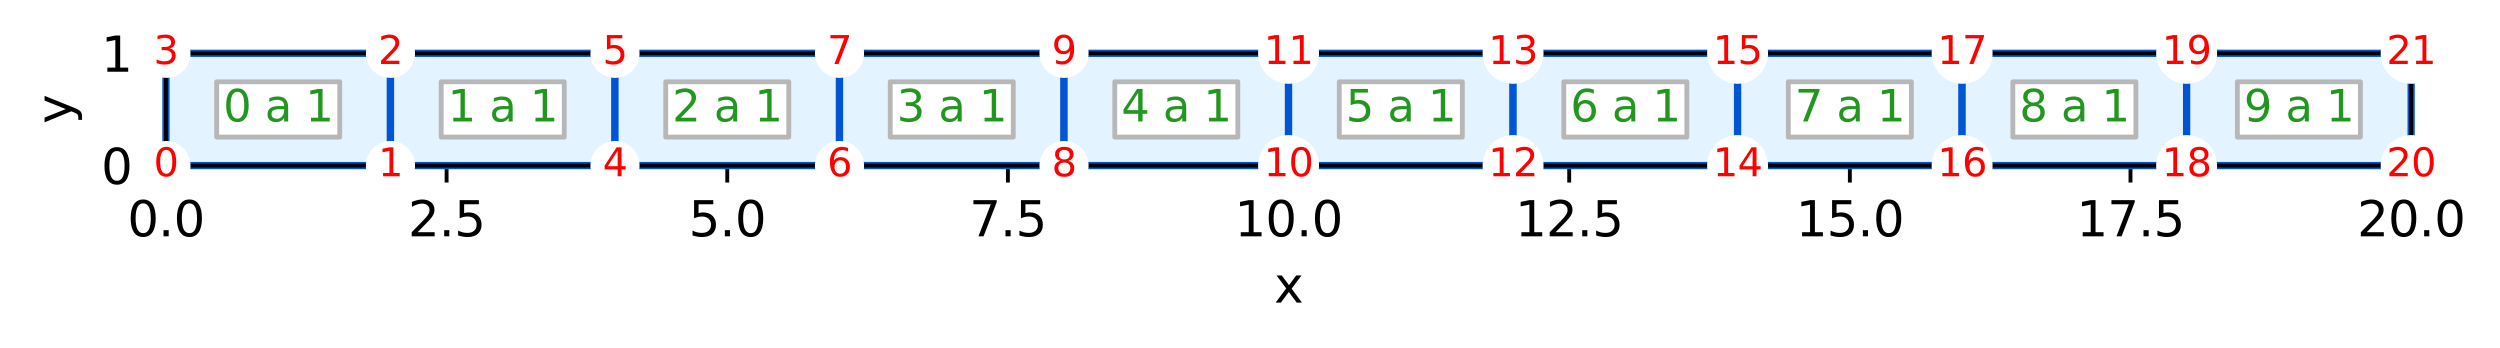 <?xml version="1.0" encoding="utf-8" standalone="no"?>
<!DOCTYPE svg PUBLIC "-//W3C//DTD SVG 1.1//EN"
  "http://www.w3.org/Graphics/SVG/1.1/DTD/svg11.dtd">
<svg xmlns:xlink="http://www.w3.org/1999/xlink" width="515.836pt" height="71.719pt" viewBox="0 0 515.836 71.719" xmlns="http://www.w3.org/2000/svg" version="1.1">
 <defs>
  <style type="text/css">*{stroke-linejoin: round; stroke-linecap: butt}</style>
 </defs>
 <g id="figure_1">
  <g id="patch_1">
   <path d="M 0 71.719 
L 515.836 71.719 
L 515.836 -0 
L 0 -0 
z
" style="fill: #ffffff"/>
  </g>
  <g id="axes_1">
   <g id="patch_2">
    <path d="M 34.241 34.162 
L 497.503 34.162 
L 497.503 10.999 
L 34.241 10.999 
z
" style="fill: #ffffff"/>
   </g>
   <g id="matplotlib.axis_1">
    <g id="xtick_1">
     <g id="line2d_1">
      <path d="M 34.241 34.162 
L 34.241 10.999 
" clip-path="url(#p522d904fb3)" style="fill: none; stroke-dasharray: 2.96,1.28; stroke-dashoffset: 0; stroke: #808080; stroke-width: 0.8"/>
     </g>
     <g id="line2d_2">
      <defs>
       <path id="m1d0356111a" d="M 0 0 
L 0 3.5 
" style="stroke: #000000; stroke-width: 0.8"/>
      </defs>
      <g>
       <use xlink:href="#m1d0356111a" x="34.241" y="34.162" style="stroke: #000000; stroke-width: 0.8"/>
      </g>
     </g>
     <g id="text_1">
      <!-- 0.0 -->
      <g transform="translate(26.289 48.761)scale(0.1 -0.1)">
       <defs>
        <path id="DejaVuSans-30" d="M 2034 4250 
Q 1547 4250 1301 3770 
Q 1056 3291 1056 2328 
Q 1056 1369 1301 889 
Q 1547 409 2034 409 
Q 2525 409 2770 889 
Q 3016 1369 3016 2328 
Q 3016 3291 2770 3770 
Q 2525 4250 2034 4250 
z
M 2034 4750 
Q 2819 4750 3233 4129 
Q 3647 3509 3647 2328 
Q 3647 1150 3233 529 
Q 2819 -91 2034 -91 
Q 1250 -91 836 529 
Q 422 1150 422 2328 
Q 422 3509 836 4129 
Q 1250 4750 2034 4750 
z
" transform="scale(0.016)"/>
        <path id="DejaVuSans-2e" d="M 684 794 
L 1344 794 
L 1344 0 
L 684 0 
L 684 794 
z
" transform="scale(0.016)"/>
       </defs>
       <use xlink:href="#DejaVuSans-30"/>
       <use xlink:href="#DejaVuSans-2e" x="63.623"/>
       <use xlink:href="#DejaVuSans-30" x="95.41"/>
      </g>
     </g>
    </g>
    <g id="xtick_2">
     <g id="line2d_3">
      <path d="M 92.148 34.162 
L 92.148 10.999 
" clip-path="url(#p522d904fb3)" style="fill: none; stroke-dasharray: 2.96,1.28; stroke-dashoffset: 0; stroke: #808080; stroke-width: 0.8"/>
     </g>
     <g id="line2d_4">
      <g>
       <use xlink:href="#m1d0356111a" x="92.148" y="34.162" style="stroke: #000000; stroke-width: 0.8"/>
      </g>
     </g>
     <g id="text_2">
      <!-- 2.5 -->
      <g transform="translate(84.197 48.761)scale(0.1 -0.1)">
       <defs>
        <path id="DejaVuSans-32" d="M 1228 531 
L 3431 531 
L 3431 0 
L 469 0 
L 469 531 
Q 828 903 1448 1529 
Q 2069 2156 2228 2338 
Q 2531 2678 2651 2914 
Q 2772 3150 2772 3378 
Q 2772 3750 2511 3984 
Q 2250 4219 1831 4219 
Q 1534 4219 1204 4116 
Q 875 4013 500 3803 
L 500 4441 
Q 881 4594 1212 4672 
Q 1544 4750 1819 4750 
Q 2544 4750 2975 4387 
Q 3406 4025 3406 3419 
Q 3406 3131 3298 2873 
Q 3191 2616 2906 2266 
Q 2828 2175 2409 1742 
Q 1991 1309 1228 531 
z
" transform="scale(0.016)"/>
        <path id="DejaVuSans-35" d="M 691 4666 
L 3169 4666 
L 3169 4134 
L 1269 4134 
L 1269 2991 
Q 1406 3038 1543 3061 
Q 1681 3084 1819 3084 
Q 2600 3084 3056 2656 
Q 3513 2228 3513 1497 
Q 3513 744 3044 326 
Q 2575 -91 1722 -91 
Q 1428 -91 1123 -41 
Q 819 9 494 109 
L 494 744 
Q 775 591 1075 516 
Q 1375 441 1709 441 
Q 2250 441 2565 725 
Q 2881 1009 2881 1497 
Q 2881 1984 2565 2268 
Q 2250 2553 1709 2553 
Q 1456 2553 1204 2497 
Q 953 2441 691 2322 
L 691 4666 
z
" transform="scale(0.016)"/>
       </defs>
       <use xlink:href="#DejaVuSans-32"/>
       <use xlink:href="#DejaVuSans-2e" x="63.623"/>
       <use xlink:href="#DejaVuSans-35" x="95.41"/>
      </g>
     </g>
    </g>
    <g id="xtick_3">
     <g id="line2d_5">
      <path d="M 150.056 34.162 
L 150.056 10.999 
" clip-path="url(#p522d904fb3)" style="fill: none; stroke-dasharray: 2.96,1.28; stroke-dashoffset: 0; stroke: #808080; stroke-width: 0.8"/>
     </g>
     <g id="line2d_6">
      <g>
       <use xlink:href="#m1d0356111a" x="150.056" y="34.162" style="stroke: #000000; stroke-width: 0.8"/>
      </g>
     </g>
     <g id="text_3">
      <!-- 5.0 -->
      <g transform="translate(142.105 48.761)scale(0.1 -0.1)">
       <use xlink:href="#DejaVuSans-35"/>
       <use xlink:href="#DejaVuSans-2e" x="63.623"/>
       <use xlink:href="#DejaVuSans-30" x="95.41"/>
      </g>
     </g>
    </g>
    <g id="xtick_4">
     <g id="line2d_7">
      <path d="M 207.964 34.162 
L 207.964 10.999 
" clip-path="url(#p522d904fb3)" style="fill: none; stroke-dasharray: 2.96,1.28; stroke-dashoffset: 0; stroke: #808080; stroke-width: 0.8"/>
     </g>
     <g id="line2d_8">
      <g>
       <use xlink:href="#m1d0356111a" x="207.964" y="34.162" style="stroke: #000000; stroke-width: 0.8"/>
      </g>
     </g>
     <g id="text_4">
      <!-- 7.5 -->
      <g transform="translate(200.013 48.761)scale(0.1 -0.1)">
       <defs>
        <path id="DejaVuSans-37" d="M 525 4666 
L 3525 4666 
L 3525 4397 
L 1831 0 
L 1172 0 
L 2766 4134 
L 525 4134 
L 525 4666 
z
" transform="scale(0.016)"/>
       </defs>
       <use xlink:href="#DejaVuSans-37"/>
       <use xlink:href="#DejaVuSans-2e" x="63.623"/>
       <use xlink:href="#DejaVuSans-35" x="95.41"/>
      </g>
     </g>
    </g>
    <g id="xtick_5">
     <g id="line2d_9">
      <path d="M 265.872 34.162 
L 265.872 10.999 
" clip-path="url(#p522d904fb3)" style="fill: none; stroke-dasharray: 2.96,1.28; stroke-dashoffset: 0; stroke: #808080; stroke-width: 0.8"/>
     </g>
     <g id="line2d_10">
      <g>
       <use xlink:href="#m1d0356111a" x="265.872" y="34.162" style="stroke: #000000; stroke-width: 0.8"/>
      </g>
     </g>
     <g id="text_5">
      <!-- 10.0 -->
      <g transform="translate(254.739 48.761)scale(0.1 -0.1)">
       <defs>
        <path id="DejaVuSans-31" d="M 794 531 
L 1825 531 
L 1825 4091 
L 703 3866 
L 703 4441 
L 1819 4666 
L 2450 4666 
L 2450 531 
L 3481 531 
L 3481 0 
L 794 0 
L 794 531 
z
" transform="scale(0.016)"/>
       </defs>
       <use xlink:href="#DejaVuSans-31"/>
       <use xlink:href="#DejaVuSans-30" x="63.623"/>
       <use xlink:href="#DejaVuSans-2e" x="127.246"/>
       <use xlink:href="#DejaVuSans-30" x="159.033"/>
      </g>
     </g>
    </g>
    <g id="xtick_6">
     <g id="line2d_11">
      <path d="M 323.78 34.162 
L 323.78 10.999 
" clip-path="url(#p522d904fb3)" style="fill: none; stroke-dasharray: 2.96,1.28; stroke-dashoffset: 0; stroke: #808080; stroke-width: 0.8"/>
     </g>
     <g id="line2d_12">
      <g>
       <use xlink:href="#m1d0356111a" x="323.78" y="34.162" style="stroke: #000000; stroke-width: 0.8"/>
      </g>
     </g>
     <g id="text_6">
      <!-- 12.5 -->
      <g transform="translate(312.647 48.761)scale(0.1 -0.1)">
       <use xlink:href="#DejaVuSans-31"/>
       <use xlink:href="#DejaVuSans-32" x="63.623"/>
       <use xlink:href="#DejaVuSans-2e" x="127.246"/>
       <use xlink:href="#DejaVuSans-35" x="159.033"/>
      </g>
     </g>
    </g>
    <g id="xtick_7">
     <g id="line2d_13">
      <path d="M 381.688 34.162 
L 381.688 10.999 
" clip-path="url(#p522d904fb3)" style="fill: none; stroke-dasharray: 2.96,1.28; stroke-dashoffset: 0; stroke: #808080; stroke-width: 0.8"/>
     </g>
     <g id="line2d_14">
      <g>
       <use xlink:href="#m1d0356111a" x="381.688" y="34.162" style="stroke: #000000; stroke-width: 0.8"/>
      </g>
     </g>
     <g id="text_7">
      <!-- 15.0 -->
      <g transform="translate(370.555 48.761)scale(0.1 -0.1)">
       <use xlink:href="#DejaVuSans-31"/>
       <use xlink:href="#DejaVuSans-35" x="63.623"/>
       <use xlink:href="#DejaVuSans-2e" x="127.246"/>
       <use xlink:href="#DejaVuSans-30" x="159.033"/>
      </g>
     </g>
    </g>
    <g id="xtick_8">
     <g id="line2d_15">
      <path d="M 439.596 34.162 
L 439.596 10.999 
" clip-path="url(#p522d904fb3)" style="fill: none; stroke-dasharray: 2.96,1.28; stroke-dashoffset: 0; stroke: #808080; stroke-width: 0.8"/>
     </g>
     <g id="line2d_16">
      <g>
       <use xlink:href="#m1d0356111a" x="439.596" y="34.162" style="stroke: #000000; stroke-width: 0.8"/>
      </g>
     </g>
     <g id="text_8">
      <!-- 17.5 -->
      <g transform="translate(428.463 48.761)scale(0.1 -0.1)">
       <use xlink:href="#DejaVuSans-31"/>
       <use xlink:href="#DejaVuSans-37" x="63.623"/>
       <use xlink:href="#DejaVuSans-2e" x="127.246"/>
       <use xlink:href="#DejaVuSans-35" x="159.033"/>
      </g>
     </g>
    </g>
    <g id="xtick_9">
     <g id="line2d_17">
      <path d="M 497.503 34.162 
L 497.503 10.999 
" clip-path="url(#p522d904fb3)" style="fill: none; stroke-dasharray: 2.96,1.28; stroke-dashoffset: 0; stroke: #808080; stroke-width: 0.8"/>
     </g>
     <g id="line2d_18">
      <g>
       <use xlink:href="#m1d0356111a" x="497.503" y="34.162" style="stroke: #000000; stroke-width: 0.8"/>
      </g>
     </g>
     <g id="text_9">
      <!-- 20.0 -->
      <g transform="translate(486.371 48.761)scale(0.1 -0.1)">
       <use xlink:href="#DejaVuSans-32"/>
       <use xlink:href="#DejaVuSans-30" x="63.623"/>
       <use xlink:href="#DejaVuSans-2e" x="127.246"/>
       <use xlink:href="#DejaVuSans-30" x="159.033"/>
      </g>
     </g>
    </g>
    <g id="text_10">
     <!-- x -->
     <g transform="translate(262.913 62.439)scale(0.1 -0.1)">
      <defs>
       <path id="DejaVuSans-78" d="M 3513 3500 
L 2247 1797 
L 3578 0 
L 2900 0 
L 1881 1375 
L 863 0 
L 184 0 
L 1544 1831 
L 300 3500 
L 978 3500 
L 1906 2253 
L 2834 3500 
L 3513 3500 
z
" transform="scale(0.016)"/>
      </defs>
      <use xlink:href="#DejaVuSans-78"/>
     </g>
    </g>
   </g>
   <g id="matplotlib.axis_2">
    <g id="ytick_1">
     <g id="line2d_19">
      <path d="M 34.241 34.162 
L 497.503 34.162 
" clip-path="url(#p522d904fb3)" style="fill: none; stroke-dasharray: 2.96,1.28; stroke-dashoffset: 0; stroke: #808080; stroke-width: 0.8"/>
     </g>
     <g id="line2d_20">
      <defs>
       <path id="m67ee2656ba" d="M 0 0 
L -3.5 0 
" style="stroke: #000000; stroke-width: 0.8"/>
      </defs>
      <g>
       <use xlink:href="#m67ee2656ba" x="34.241" y="34.162" style="stroke: #000000; stroke-width: 0.8"/>
      </g>
     </g>
     <g id="text_11">
      <!-- 0 -->
      <g transform="translate(20.878 37.962)scale(0.1 -0.1)">
       <use xlink:href="#DejaVuSans-30"/>
      </g>
     </g>
    </g>
    <g id="ytick_2">
     <g id="line2d_21">
      <path d="M 34.241 10.999 
L 497.503 10.999 
" clip-path="url(#p522d904fb3)" style="fill: none; stroke-dasharray: 2.96,1.28; stroke-dashoffset: 0; stroke: #808080; stroke-width: 0.8"/>
     </g>
     <g id="line2d_22">
      <g>
       <use xlink:href="#m67ee2656ba" x="34.241" y="10.999" style="stroke: #000000; stroke-width: 0.8"/>
      </g>
     </g>
     <g id="text_12">
      <!-- 1 -->
      <g transform="translate(20.878 14.798)scale(0.1 -0.1)">
       <use xlink:href="#DejaVuSans-31"/>
      </g>
     </g>
    </g>
    <g id="text_13">
     <!-- y -->
     <g transform="translate(14.798 25.54)rotate(-90)scale(0.1 -0.1)">
      <defs>
       <path id="DejaVuSans-79" d="M 2059 -325 
Q 1816 -950 1584 -1140 
Q 1353 -1331 966 -1331 
L 506 -1331 
L 506 -850 
L 844 -850 
Q 1081 -850 1212 -737 
Q 1344 -625 1503 -206 
L 1606 56 
L 191 3500 
L 800 3500 
L 1894 763 
L 2988 3500 
L 3597 3500 
L 2059 -325 
z
" transform="scale(0.016)"/>
      </defs>
      <use xlink:href="#DejaVuSans-79"/>
     </g>
    </g>
   </g>
   <g id="patch_3">
    <path d="M 34.241 34.162 
L 80.567 34.162 
L 80.567 10.999 
L 34.241 10.999 
L 34.241 34.162 
" style="fill: #e3f3ff; stroke: #0055d4; stroke-width: 1.5; stroke-linejoin: miter"/>
   </g>
   <g id="patch_4">
    <path d="M 80.567 34.162 
L 126.893 34.162 
L 126.893 10.999 
L 80.567 10.999 
L 80.567 34.162 
" style="fill: #e3f3ff; stroke: #0055d4; stroke-width: 1.5; stroke-linejoin: miter"/>
   </g>
   <g id="patch_5">
    <path d="M 126.893 34.162 
L 173.219 34.162 
L 173.219 10.999 
L 126.893 10.999 
L 126.893 34.162 
" style="fill: #e3f3ff; stroke: #0055d4; stroke-width: 1.5; stroke-linejoin: miter"/>
   </g>
   <g id="patch_6">
    <path d="M 173.219 34.162 
L 219.546 34.162 
L 219.546 10.999 
L 173.219 10.999 
L 173.219 34.162 
" style="fill: #e3f3ff; stroke: #0055d4; stroke-width: 1.5; stroke-linejoin: miter"/>
   </g>
   <g id="patch_7">
    <path d="M 219.546 34.162 
L 265.872 34.162 
L 265.872 10.999 
L 219.546 10.999 
L 219.546 34.162 
" style="fill: #e3f3ff; stroke: #0055d4; stroke-width: 1.5; stroke-linejoin: miter"/>
   </g>
   <g id="patch_8">
    <path d="M 265.872 34.162 
L 312.198 34.162 
L 312.198 10.999 
L 265.872 10.999 
L 265.872 34.162 
" style="fill: #e3f3ff; stroke: #0055d4; stroke-width: 1.5; stroke-linejoin: miter"/>
   </g>
   <g id="patch_9">
    <path d="M 312.198 34.162 
L 358.525 34.162 
L 358.525 10.999 
L 312.198 10.999 
L 312.198 34.162 
" style="fill: #e3f3ff; stroke: #0055d4; stroke-width: 1.5; stroke-linejoin: miter"/>
   </g>
   <g id="patch_10">
    <path d="M 358.525 34.162 
L 404.851 34.162 
L 404.851 10.999 
L 358.525 10.999 
L 358.525 34.162 
" style="fill: #e3f3ff; stroke: #0055d4; stroke-width: 1.5; stroke-linejoin: miter"/>
   </g>
   <g id="patch_11">
    <path d="M 404.851 34.162 
L 451.177 34.162 
L 451.177 10.999 
L 404.851 10.999 
L 404.851 34.162 
" style="fill: #e3f3ff; stroke: #0055d4; stroke-width: 1.5; stroke-linejoin: miter"/>
   </g>
   <g id="patch_12">
    <path d="M 451.177 34.162 
L 497.503 34.162 
L 497.503 10.999 
L 451.177 10.999 
L 451.177 34.162 
" style="fill: #e3f3ff; stroke: #0055d4; stroke-width: 1.5; stroke-linejoin: miter"/>
   </g>
   <g id="patch_13">
    <path d="M 34.241 34.162 
L 34.241 10.999 
" style="fill: none; stroke: #000000; stroke-width: 0.8; stroke-linejoin: miter; stroke-linecap: square"/>
   </g>
   <g id="patch_14">
    <path d="M 497.503 34.162 
L 497.503 10.999 
" style="fill: none; stroke: #000000; stroke-width: 0.8; stroke-linejoin: miter; stroke-linecap: square"/>
   </g>
   <g id="patch_15">
    <path d="M 34.241 34.162 
L 497.503 34.162 
" style="fill: none; stroke: #000000; stroke-width: 0.8; stroke-linejoin: miter; stroke-linecap: square"/>
   </g>
   <g id="patch_16">
    <path d="M 34.241 10.999 
L 497.503 10.999 
" style="fill: none; stroke: #000000; stroke-width: 0.8; stroke-linejoin: miter; stroke-linecap: square"/>
   </g>
   <g id="text_14">
    <g id="patch_17">
     <path d="M 44.71 28.286 
L 70.098 28.286 
L 70.098 16.876 
L 44.71 16.876 
z
" style="fill: #ffffff; stroke: #b7b7b7; stroke-linejoin: miter"/>
    </g>
    <!-- 0 a 1 -->
    <g style="fill: #22971f" transform="translate(46.06 25.064)scale(0.09 -0.09)">
     <defs>
      <path id="DejaVuSans-20" transform="scale(0.016)"/>
      <path id="DejaVuSans-61" d="M 2194 1759 
Q 1497 1759 1228 1600 
Q 959 1441 959 1056 
Q 959 750 1161 570 
Q 1363 391 1709 391 
Q 2188 391 2477 730 
Q 2766 1069 2766 1631 
L 2766 1759 
L 2194 1759 
z
M 3341 1997 
L 3341 0 
L 2766 0 
L 2766 531 
Q 2569 213 2275 61 
Q 1981 -91 1556 -91 
Q 1019 -91 701 211 
Q 384 513 384 1019 
Q 384 1609 779 1909 
Q 1175 2209 1959 2209 
L 2766 2209 
L 2766 2266 
Q 2766 2663 2505 2880 
Q 2244 3097 1772 3097 
Q 1472 3097 1187 3025 
Q 903 2953 641 2809 
L 641 3341 
Q 956 3463 1253 3523 
Q 1550 3584 1831 3584 
Q 2591 3584 2966 3190 
Q 3341 2797 3341 1997 
z
" transform="scale(0.016)"/>
     </defs>
     <use xlink:href="#DejaVuSans-30"/>
     <use xlink:href="#DejaVuSans-20" x="63.623"/>
     <use xlink:href="#DejaVuSans-61" x="95.41"/>
     <use xlink:href="#DejaVuSans-20" x="156.689"/>
     <use xlink:href="#DejaVuSans-31" x="188.477"/>
    </g>
   </g>
   <g id="text_15">
    <g id="patch_18">
     <path d="M 91.036 28.286 
L 116.424 28.286 
L 116.424 16.876 
L 91.036 16.876 
z
" style="fill: #ffffff; stroke: #b7b7b7; stroke-linejoin: miter"/>
    </g>
    <!-- 1 a 1 -->
    <g style="fill: #22971f" transform="translate(92.386 25.064)scale(0.09 -0.09)">
     <use xlink:href="#DejaVuSans-31"/>
     <use xlink:href="#DejaVuSans-20" x="63.623"/>
     <use xlink:href="#DejaVuSans-61" x="95.41"/>
     <use xlink:href="#DejaVuSans-20" x="156.689"/>
     <use xlink:href="#DejaVuSans-31" x="188.477"/>
    </g>
   </g>
   <g id="text_16">
    <g id="patch_19">
     <path d="M 137.362 28.286 
L 162.751 28.286 
L 162.751 16.876 
L 137.362 16.876 
z
" style="fill: #ffffff; stroke: #b7b7b7; stroke-linejoin: miter"/>
    </g>
    <!-- 2 a 1 -->
    <g style="fill: #22971f" transform="translate(138.712 25.064)scale(0.09 -0.09)">
     <use xlink:href="#DejaVuSans-32"/>
     <use xlink:href="#DejaVuSans-20" x="63.623"/>
     <use xlink:href="#DejaVuSans-61" x="95.41"/>
     <use xlink:href="#DejaVuSans-20" x="156.689"/>
     <use xlink:href="#DejaVuSans-31" x="188.477"/>
    </g>
   </g>
   <g id="text_17">
    <g id="patch_20">
     <path d="M 183.688 28.286 
L 209.077 28.286 
L 209.077 16.876 
L 183.688 16.876 
z
" style="fill: #ffffff; stroke: #b7b7b7; stroke-linejoin: miter"/>
    </g>
    <!-- 3 a 1 -->
    <g style="fill: #22971f" transform="translate(185.038 25.064)scale(0.09 -0.09)">
     <defs>
      <path id="DejaVuSans-33" d="M 2597 2516 
Q 3050 2419 3304 2112 
Q 3559 1806 3559 1356 
Q 3559 666 3084 287 
Q 2609 -91 1734 -91 
Q 1441 -91 1130 -33 
Q 819 25 488 141 
L 488 750 
Q 750 597 1062 519 
Q 1375 441 1716 441 
Q 2309 441 2620 675 
Q 2931 909 2931 1356 
Q 2931 1769 2642 2001 
Q 2353 2234 1838 2234 
L 1294 2234 
L 1294 2753 
L 1863 2753 
Q 2328 2753 2575 2939 
Q 2822 3125 2822 3475 
Q 2822 3834 2567 4026 
Q 2313 4219 1838 4219 
Q 1578 4219 1281 4162 
Q 984 4106 628 3988 
L 628 4550 
Q 988 4650 1302 4700 
Q 1616 4750 1894 4750 
Q 2613 4750 3031 4423 
Q 3450 4097 3450 3541 
Q 3450 3153 3228 2886 
Q 3006 2619 2597 2516 
z
" transform="scale(0.016)"/>
     </defs>
     <use xlink:href="#DejaVuSans-33"/>
     <use xlink:href="#DejaVuSans-20" x="63.623"/>
     <use xlink:href="#DejaVuSans-61" x="95.41"/>
     <use xlink:href="#DejaVuSans-20" x="156.689"/>
     <use xlink:href="#DejaVuSans-31" x="188.477"/>
    </g>
   </g>
   <g id="text_18">
    <g id="patch_21">
     <path d="M 230.015 28.286 
L 255.403 28.286 
L 255.403 16.876 
L 230.015 16.876 
z
" style="fill: #ffffff; stroke: #b7b7b7; stroke-linejoin: miter"/>
    </g>
    <!-- 4 a 1 -->
    <g style="fill: #22971f" transform="translate(231.365 25.064)scale(0.09 -0.09)">
     <defs>
      <path id="DejaVuSans-34" d="M 2419 4116 
L 825 1625 
L 2419 1625 
L 2419 4116 
z
M 2253 4666 
L 3047 4666 
L 3047 1625 
L 3713 1625 
L 3713 1100 
L 3047 1100 
L 3047 0 
L 2419 0 
L 2419 1100 
L 313 1100 
L 313 1709 
L 2253 4666 
z
" transform="scale(0.016)"/>
     </defs>
     <use xlink:href="#DejaVuSans-34"/>
     <use xlink:href="#DejaVuSans-20" x="63.623"/>
     <use xlink:href="#DejaVuSans-61" x="95.41"/>
     <use xlink:href="#DejaVuSans-20" x="156.689"/>
     <use xlink:href="#DejaVuSans-31" x="188.477"/>
    </g>
   </g>
   <g id="text_19">
    <g id="patch_22">
     <path d="M 276.341 28.286 
L 301.729 28.286 
L 301.729 16.876 
L 276.341 16.876 
z
" style="fill: #ffffff; stroke: #b7b7b7; stroke-linejoin: miter"/>
    </g>
    <!-- 5 a 1 -->
    <g style="fill: #22971f" transform="translate(277.691 25.064)scale(0.09 -0.09)">
     <use xlink:href="#DejaVuSans-35"/>
     <use xlink:href="#DejaVuSans-20" x="63.623"/>
     <use xlink:href="#DejaVuSans-61" x="95.41"/>
     <use xlink:href="#DejaVuSans-20" x="156.689"/>
     <use xlink:href="#DejaVuSans-31" x="188.477"/>
    </g>
   </g>
   <g id="text_20">
    <g id="patch_23">
     <path d="M 322.667 28.286 
L 348.056 28.286 
L 348.056 16.876 
L 322.667 16.876 
z
" style="fill: #ffffff; stroke: #b7b7b7; stroke-linejoin: miter"/>
    </g>
    <!-- 6 a 1 -->
    <g style="fill: #22971f" transform="translate(324.017 25.064)scale(0.09 -0.09)">
     <defs>
      <path id="DejaVuSans-36" d="M 2113 2584 
Q 1688 2584 1439 2293 
Q 1191 2003 1191 1497 
Q 1191 994 1439 701 
Q 1688 409 2113 409 
Q 2538 409 2786 701 
Q 3034 994 3034 1497 
Q 3034 2003 2786 2293 
Q 2538 2584 2113 2584 
z
M 3366 4563 
L 3366 3988 
Q 3128 4100 2886 4159 
Q 2644 4219 2406 4219 
Q 1781 4219 1451 3797 
Q 1122 3375 1075 2522 
Q 1259 2794 1537 2939 
Q 1816 3084 2150 3084 
Q 2853 3084 3261 2657 
Q 3669 2231 3669 1497 
Q 3669 778 3244 343 
Q 2819 -91 2113 -91 
Q 1303 -91 875 529 
Q 447 1150 447 2328 
Q 447 3434 972 4092 
Q 1497 4750 2381 4750 
Q 2619 4750 2861 4703 
Q 3103 4656 3366 4563 
z
" transform="scale(0.016)"/>
     </defs>
     <use xlink:href="#DejaVuSans-36"/>
     <use xlink:href="#DejaVuSans-20" x="63.623"/>
     <use xlink:href="#DejaVuSans-61" x="95.41"/>
     <use xlink:href="#DejaVuSans-20" x="156.689"/>
     <use xlink:href="#DejaVuSans-31" x="188.477"/>
    </g>
   </g>
   <g id="text_21">
    <g id="patch_24">
     <path d="M 368.993 28.286 
L 394.382 28.286 
L 394.382 16.876 
L 368.993 16.876 
z
" style="fill: #ffffff; stroke: #b7b7b7; stroke-linejoin: miter"/>
    </g>
    <!-- 7 a 1 -->
    <g style="fill: #22971f" transform="translate(370.343 25.064)scale(0.09 -0.09)">
     <use xlink:href="#DejaVuSans-37"/>
     <use xlink:href="#DejaVuSans-20" x="63.623"/>
     <use xlink:href="#DejaVuSans-61" x="95.41"/>
     <use xlink:href="#DejaVuSans-20" x="156.689"/>
     <use xlink:href="#DejaVuSans-31" x="188.477"/>
    </g>
   </g>
   <g id="text_22">
    <g id="patch_25">
     <path d="M 415.32 28.286 
L 440.708 28.286 
L 440.708 16.876 
L 415.32 16.876 
z
" style="fill: #ffffff; stroke: #b7b7b7; stroke-linejoin: miter"/>
    </g>
    <!-- 8 a 1 -->
    <g style="fill: #22971f" transform="translate(416.67 25.064)scale(0.09 -0.09)">
     <defs>
      <path id="DejaVuSans-38" d="M 2034 2216 
Q 1584 2216 1326 1975 
Q 1069 1734 1069 1313 
Q 1069 891 1326 650 
Q 1584 409 2034 409 
Q 2484 409 2743 651 
Q 3003 894 3003 1313 
Q 3003 1734 2745 1975 
Q 2488 2216 2034 2216 
z
M 1403 2484 
Q 997 2584 770 2862 
Q 544 3141 544 3541 
Q 544 4100 942 4425 
Q 1341 4750 2034 4750 
Q 2731 4750 3128 4425 
Q 3525 4100 3525 3541 
Q 3525 3141 3298 2862 
Q 3072 2584 2669 2484 
Q 3125 2378 3379 2068 
Q 3634 1759 3634 1313 
Q 3634 634 3220 271 
Q 2806 -91 2034 -91 
Q 1263 -91 848 271 
Q 434 634 434 1313 
Q 434 1759 690 2068 
Q 947 2378 1403 2484 
z
M 1172 3481 
Q 1172 3119 1398 2916 
Q 1625 2713 2034 2713 
Q 2441 2713 2670 2916 
Q 2900 3119 2900 3481 
Q 2900 3844 2670 4047 
Q 2441 4250 2034 4250 
Q 1625 4250 1398 4047 
Q 1172 3844 1172 3481 
z
" transform="scale(0.016)"/>
     </defs>
     <use xlink:href="#DejaVuSans-38"/>
     <use xlink:href="#DejaVuSans-20" x="63.623"/>
     <use xlink:href="#DejaVuSans-61" x="95.41"/>
     <use xlink:href="#DejaVuSans-20" x="156.689"/>
     <use xlink:href="#DejaVuSans-31" x="188.477"/>
    </g>
   </g>
   <g id="text_23">
    <g id="patch_26">
     <path d="M 461.646 28.286 
L 487.034 28.286 
L 487.034 16.876 
L 461.646 16.876 
z
" style="fill: #ffffff; stroke: #b7b7b7; stroke-linejoin: miter"/>
    </g>
    <!-- 9 a 1 -->
    <g style="fill: #22971f" transform="translate(462.996 25.064)scale(0.09 -0.09)">
     <defs>
      <path id="DejaVuSans-39" d="M 703 97 
L 703 672 
Q 941 559 1184 500 
Q 1428 441 1663 441 
Q 2288 441 2617 861 
Q 2947 1281 2994 2138 
Q 2813 1869 2534 1725 
Q 2256 1581 1919 1581 
Q 1219 1581 811 2004 
Q 403 2428 403 3163 
Q 403 3881 828 4315 
Q 1253 4750 1959 4750 
Q 2769 4750 3195 4129 
Q 3622 3509 3622 2328 
Q 3622 1225 3098 567 
Q 2575 -91 1691 -91 
Q 1453 -91 1209 -44 
Q 966 3 703 97 
z
M 1959 2075 
Q 2384 2075 2632 2365 
Q 2881 2656 2881 3163 
Q 2881 3666 2632 3958 
Q 2384 4250 1959 4250 
Q 1534 4250 1286 3958 
Q 1038 3666 1038 3163 
Q 1038 2656 1286 2365 
Q 1534 2075 1959 2075 
z
" transform="scale(0.016)"/>
     </defs>
     <use xlink:href="#DejaVuSans-39"/>
     <use xlink:href="#DejaVuSans-20" x="63.623"/>
     <use xlink:href="#DejaVuSans-61" x="95.41"/>
     <use xlink:href="#DejaVuSans-20" x="156.689"/>
     <use xlink:href="#DejaVuSans-31" x="188.477"/>
    </g>
   </g>
   <g id="text_24">
    <g id="patch_27">
     <path d="M 34.241 39.234 
C 35.586 39.234 36.876 38.699 37.827 37.748 
C 38.778 36.797 39.312 35.507 39.312 34.162 
C 39.312 32.817 38.778 31.527 37.827 30.576 
C 36.876 29.625 35.586 29.091 34.241 29.091 
C 32.896 29.091 31.606 29.625 30.655 30.576 
C 29.704 31.527 29.169 32.817 29.169 34.162 
C 29.169 35.507 29.704 36.797 30.655 37.748 
C 31.606 38.699 32.896 39.234 34.241 39.234 
z
" style="fill: #ffffff"/>
    </g>
    <!-- 0 -->
    <g style="fill: #ff0000" transform="translate(31.696 36.37)scale(0.08 -0.08)">
     <use xlink:href="#DejaVuSans-30"/>
    </g>
   </g>
   <g id="text_25">
    <g id="patch_28">
     <path d="M 80.567 39.234 
C 81.912 39.234 83.202 38.699 84.153 37.748 
C 85.104 36.797 85.638 35.507 85.638 34.162 
C 85.638 32.817 85.104 31.527 84.153 30.576 
C 83.202 29.625 81.912 29.091 80.567 29.091 
C 79.222 29.091 77.932 29.625 76.981 30.576 
C 76.03 31.527 75.496 32.817 75.496 34.162 
C 75.496 35.507 76.03 36.797 76.981 37.748 
C 77.932 38.699 79.222 39.234 80.567 39.234 
z
" style="fill: #ffffff"/>
    </g>
    <!-- 1 -->
    <g style="fill: #ff0000" transform="translate(78.022 36.37)scale(0.08 -0.08)">
     <use xlink:href="#DejaVuSans-31"/>
    </g>
   </g>
   <g id="text_26">
    <g id="patch_29">
     <path d="M 80.567 16.07 
C 81.912 16.07 83.202 15.536 84.153 14.585 
C 85.104 13.634 85.638 12.344 85.638 10.999 
C 85.638 9.654 85.104 8.364 84.153 7.413 
C 83.202 6.462 81.912 5.928 80.567 5.928 
C 79.222 5.928 77.932 6.462 76.981 7.413 
C 76.03 8.364 75.496 9.654 75.496 10.999 
C 75.496 12.344 76.03 13.634 76.981 14.585 
C 77.932 15.536 79.222 16.07 80.567 16.07 
z
" style="fill: #ffffff"/>
    </g>
    <!-- 2 -->
    <g style="fill: #ff0000" transform="translate(78.022 13.207)scale(0.08 -0.08)">
     <use xlink:href="#DejaVuSans-32"/>
    </g>
   </g>
   <g id="text_27">
    <g id="patch_30">
     <path d="M 34.241 16.07 
C 35.586 16.07 36.876 15.536 37.827 14.585 
C 38.778 13.634 39.312 12.344 39.312 10.999 
C 39.312 9.654 38.778 8.364 37.827 7.413 
C 36.876 6.462 35.586 5.928 34.241 5.928 
C 32.896 5.928 31.606 6.462 30.655 7.413 
C 29.704 8.364 29.169 9.654 29.169 10.999 
C 29.169 12.344 29.704 13.634 30.655 14.585 
C 31.606 15.536 32.896 16.07 34.241 16.07 
z
" style="fill: #ffffff"/>
    </g>
    <!-- 3 -->
    <g style="fill: #ff0000" transform="translate(31.696 13.207)scale(0.08 -0.08)">
     <use xlink:href="#DejaVuSans-33"/>
    </g>
   </g>
   <g id="text_28">
    <g id="patch_31">
     <path d="M 126.893 39.234 
C 128.238 39.234 129.528 38.699 130.479 37.748 
C 131.43 36.797 131.964 35.507 131.964 34.162 
C 131.964 32.817 131.43 31.527 130.479 30.576 
C 129.528 29.625 128.238 29.091 126.893 29.091 
C 125.548 29.091 124.258 29.625 123.307 30.576 
C 122.356 31.527 121.822 32.817 121.822 34.162 
C 121.822 35.507 122.356 36.797 123.307 37.748 
C 124.258 38.699 125.548 39.234 126.893 39.234 
z
" style="fill: #ffffff"/>
    </g>
    <!-- 4 -->
    <g style="fill: #ff0000" transform="translate(124.348 36.37)scale(0.08 -0.08)">
     <use xlink:href="#DejaVuSans-34"/>
    </g>
   </g>
   <g id="text_29">
    <g id="patch_32">
     <path d="M 126.893 16.07 
C 128.238 16.07 129.528 15.536 130.479 14.585 
C 131.43 13.634 131.964 12.344 131.964 10.999 
C 131.964 9.654 131.43 8.364 130.479 7.413 
C 129.528 6.462 128.238 5.928 126.893 5.928 
C 125.548 5.928 124.258 6.462 123.307 7.413 
C 122.356 8.364 121.822 9.654 121.822 10.999 
C 121.822 12.344 122.356 13.634 123.307 14.585 
C 124.258 15.536 125.548 16.07 126.893 16.07 
z
" style="fill: #ffffff"/>
    </g>
    <!-- 5 -->
    <g style="fill: #ff0000" transform="translate(124.348 13.207)scale(0.08 -0.08)">
     <use xlink:href="#DejaVuSans-35"/>
    </g>
   </g>
   <g id="text_30">
    <g id="patch_33">
     <path d="M 173.219 39.234 
C 174.564 39.234 175.854 38.699 176.805 37.748 
C 177.756 36.797 178.291 35.507 178.291 34.162 
C 178.291 32.817 177.756 31.527 176.805 30.576 
C 175.854 29.625 174.564 29.091 173.219 29.091 
C 171.875 29.091 170.585 29.625 169.634 30.576 
C 168.683 31.527 168.148 32.817 168.148 34.162 
C 168.148 35.507 168.683 36.797 169.634 37.748 
C 170.585 38.699 171.875 39.234 173.219 39.234 
z
" style="fill: #ffffff"/>
    </g>
    <!-- 6 -->
    <g style="fill: #ff0000" transform="translate(170.674 36.37)scale(0.08 -0.08)">
     <use xlink:href="#DejaVuSans-36"/>
    </g>
   </g>
   <g id="text_31">
    <g id="patch_34">
     <path d="M 173.219 16.07 
C 174.564 16.07 175.854 15.536 176.805 14.585 
C 177.756 13.634 178.291 12.344 178.291 10.999 
C 178.291 9.654 177.756 8.364 176.805 7.413 
C 175.854 6.462 174.564 5.928 173.219 5.928 
C 171.875 5.928 170.585 6.462 169.634 7.413 
C 168.683 8.364 168.148 9.654 168.148 10.999 
C 168.148 12.344 168.683 13.634 169.634 14.585 
C 170.585 15.536 171.875 16.07 173.219 16.07 
z
" style="fill: #ffffff"/>
    </g>
    <!-- 7 -->
    <g style="fill: #ff0000" transform="translate(170.674 13.207)scale(0.08 -0.08)">
     <use xlink:href="#DejaVuSans-37"/>
    </g>
   </g>
   <g id="text_32">
    <g id="patch_35">
     <path d="M 219.546 39.234 
C 220.891 39.234 222.181 38.699 223.132 37.748 
C 224.083 36.797 224.617 35.507 224.617 34.162 
C 224.617 32.817 224.083 31.527 223.132 30.576 
C 222.181 29.625 220.891 29.091 219.546 29.091 
C 218.201 29.091 216.911 29.625 215.96 30.576 
C 215.009 31.527 214.474 32.817 214.474 34.162 
C 214.474 35.507 215.009 36.797 215.96 37.748 
C 216.911 38.699 218.201 39.234 219.546 39.234 
z
" style="fill: #ffffff"/>
    </g>
    <!-- 8 -->
    <g style="fill: #ff0000" transform="translate(217.001 36.37)scale(0.08 -0.08)">
     <use xlink:href="#DejaVuSans-38"/>
    </g>
   </g>
   <g id="text_33">
    <g id="patch_36">
     <path d="M 219.546 16.07 
C 220.891 16.07 222.181 15.536 223.132 14.585 
C 224.083 13.634 224.617 12.344 224.617 10.999 
C 224.617 9.654 224.083 8.364 223.132 7.413 
C 222.181 6.462 220.891 5.928 219.546 5.928 
C 218.201 5.928 216.911 6.462 215.96 7.413 
C 215.009 8.364 214.474 9.654 214.474 10.999 
C 214.474 12.344 215.009 13.634 215.96 14.585 
C 216.911 15.536 218.201 16.07 219.546 16.07 
z
" style="fill: #ffffff"/>
    </g>
    <!-- 9 -->
    <g style="fill: #ff0000" transform="translate(217.001 13.207)scale(0.08 -0.08)">
     <use xlink:href="#DejaVuSans-39"/>
    </g>
   </g>
   <g id="text_34">
    <g id="patch_37">
     <path d="M 265.872 40.452 
C 267.54 40.452 269.14 39.79 270.32 38.61 
C 271.499 37.431 272.162 35.83 272.162 34.162 
C 272.162 32.494 271.499 30.894 270.32 29.715 
C 269.14 28.535 267.54 27.872 265.872 27.872 
C 264.204 27.872 262.604 28.535 261.424 29.715 
C 260.245 30.894 259.582 32.494 259.582 34.162 
C 259.582 35.83 260.245 37.431 261.424 38.61 
C 262.604 39.79 264.204 40.452 265.872 40.452 
z
" style="fill: #ffffff"/>
    </g>
    <!-- 10 -->
    <g style="fill: #ff0000" transform="translate(260.782 36.37)scale(0.08 -0.08)">
     <use xlink:href="#DejaVuSans-31"/>
     <use xlink:href="#DejaVuSans-30" x="63.623"/>
    </g>
   </g>
   <g id="text_35">
    <g id="patch_38">
     <path d="M 265.872 17.289 
C 267.54 17.289 269.14 16.626 270.32 15.447 
C 271.499 14.267 272.162 12.667 272.162 10.999 
C 272.162 9.331 271.499 7.731 270.32 6.552 
C 269.14 5.372 267.54 4.709 265.872 4.709 
C 264.204 4.709 262.604 5.372 261.424 6.552 
C 260.245 7.731 259.582 9.331 259.582 10.999 
C 259.582 12.667 260.245 14.267 261.424 15.447 
C 262.604 16.626 264.204 17.289 265.872 17.289 
z
" style="fill: #ffffff"/>
    </g>
    <!-- 11 -->
    <g style="fill: #ff0000" transform="translate(260.782 13.207)scale(0.08 -0.08)">
     <use xlink:href="#DejaVuSans-31"/>
     <use xlink:href="#DejaVuSans-31" x="63.623"/>
    </g>
   </g>
   <g id="text_36">
    <g id="patch_39">
     <path d="M 312.198 40.452 
C 313.866 40.452 315.466 39.79 316.646 38.61 
C 317.826 37.431 318.488 35.83 318.488 34.162 
C 318.488 32.494 317.826 30.894 316.646 29.715 
C 315.466 28.535 313.866 27.872 312.198 27.872 
C 310.53 27.872 308.93 28.535 307.751 29.715 
C 306.571 30.894 305.908 32.494 305.908 34.162 
C 305.908 35.83 306.571 37.431 307.751 38.61 
C 308.93 39.79 310.53 40.452 312.198 40.452 
z
" style="fill: #ffffff"/>
    </g>
    <!-- 12 -->
    <g style="fill: #ff0000" transform="translate(307.108 36.37)scale(0.08 -0.08)">
     <use xlink:href="#DejaVuSans-31"/>
     <use xlink:href="#DejaVuSans-32" x="63.623"/>
    </g>
   </g>
   <g id="text_37">
    <g id="patch_40">
     <path d="M 312.198 17.289 
C 313.866 17.289 315.466 16.626 316.646 15.447 
C 317.826 14.267 318.488 12.667 318.488 10.999 
C 318.488 9.331 317.826 7.731 316.646 6.552 
C 315.466 5.372 313.866 4.709 312.198 4.709 
C 310.53 4.709 308.93 5.372 307.751 6.552 
C 306.571 7.731 305.908 9.331 305.908 10.999 
C 305.908 12.667 306.571 14.267 307.751 15.447 
C 308.93 16.626 310.53 17.289 312.198 17.289 
z
" style="fill: #ffffff"/>
    </g>
    <!-- 13 -->
    <g style="fill: #ff0000" transform="translate(307.108 13.207)scale(0.08 -0.08)">
     <use xlink:href="#DejaVuSans-31"/>
     <use xlink:href="#DejaVuSans-33" x="63.623"/>
    </g>
   </g>
   <g id="text_38">
    <g id="patch_41">
     <path d="M 358.525 40.452 
C 360.193 40.452 361.793 39.79 362.972 38.61 
C 364.152 37.431 364.815 35.83 364.815 34.162 
C 364.815 32.494 364.152 30.894 362.972 29.715 
C 361.793 28.535 360.193 27.872 358.525 27.872 
C 356.856 27.872 355.256 28.535 354.077 29.715 
C 352.897 30.894 352.235 32.494 352.235 34.162 
C 352.235 35.83 352.897 37.431 354.077 38.61 
C 355.256 39.79 356.856 40.452 358.525 40.452 
z
" style="fill: #ffffff"/>
    </g>
    <!-- 14 -->
    <g style="fill: #ff0000" transform="translate(353.435 36.37)scale(0.08 -0.08)">
     <use xlink:href="#DejaVuSans-31"/>
     <use xlink:href="#DejaVuSans-34" x="63.623"/>
    </g>
   </g>
   <g id="text_39">
    <g id="patch_42">
     <path d="M 358.525 17.289 
C 360.193 17.289 361.793 16.626 362.972 15.447 
C 364.152 14.267 364.815 12.667 364.815 10.999 
C 364.815 9.331 364.152 7.731 362.972 6.552 
C 361.793 5.372 360.193 4.709 358.525 4.709 
C 356.856 4.709 355.256 5.372 354.077 6.552 
C 352.897 7.731 352.235 9.331 352.235 10.999 
C 352.235 12.667 352.897 14.267 354.077 15.447 
C 355.256 16.626 356.856 17.289 358.525 17.289 
z
" style="fill: #ffffff"/>
    </g>
    <!-- 15 -->
    <g style="fill: #ff0000" transform="translate(353.435 13.207)scale(0.08 -0.08)">
     <use xlink:href="#DejaVuSans-31"/>
     <use xlink:href="#DejaVuSans-35" x="63.623"/>
    </g>
   </g>
   <g id="text_40">
    <g id="patch_43">
     <path d="M 404.851 40.452 
C 406.519 40.452 408.119 39.79 409.299 38.61 
C 410.478 37.431 411.141 35.83 411.141 34.162 
C 411.141 32.494 410.478 30.894 409.299 29.715 
C 408.119 28.535 406.519 27.872 404.851 27.872 
C 403.183 27.872 401.583 28.535 400.403 29.715 
C 399.224 30.894 398.561 32.494 398.561 34.162 
C 398.561 35.83 399.224 37.431 400.403 38.61 
C 401.583 39.79 403.183 40.452 404.851 40.452 
z
" style="fill: #ffffff"/>
    </g>
    <!-- 16 -->
    <g style="fill: #ff0000" transform="translate(399.761 36.37)scale(0.08 -0.08)">
     <use xlink:href="#DejaVuSans-31"/>
     <use xlink:href="#DejaVuSans-36" x="63.623"/>
    </g>
   </g>
   <g id="text_41">
    <g id="patch_44">
     <path d="M 404.851 17.289 
C 406.519 17.289 408.119 16.626 409.299 15.447 
C 410.478 14.267 411.141 12.667 411.141 10.999 
C 411.141 9.331 410.478 7.731 409.299 6.552 
C 408.119 5.372 406.519 4.709 404.851 4.709 
C 403.183 4.709 401.583 5.372 400.403 6.552 
C 399.224 7.731 398.561 9.331 398.561 10.999 
C 398.561 12.667 399.224 14.267 400.403 15.447 
C 401.583 16.626 403.183 17.289 404.851 17.289 
z
" style="fill: #ffffff"/>
    </g>
    <!-- 17 -->
    <g style="fill: #ff0000" transform="translate(399.761 13.207)scale(0.08 -0.08)">
     <use xlink:href="#DejaVuSans-31"/>
     <use xlink:href="#DejaVuSans-37" x="63.623"/>
    </g>
   </g>
   <g id="text_42">
    <g id="patch_45">
     <path d="M 451.177 40.452 
C 452.845 40.452 454.445 39.79 455.625 38.61 
C 456.804 37.431 457.467 35.83 457.467 34.162 
C 457.467 32.494 456.804 30.894 455.625 29.715 
C 454.445 28.535 452.845 27.872 451.177 27.872 
C 449.509 27.872 447.909 28.535 446.729 29.715 
C 445.55 30.894 444.887 32.494 444.887 34.162 
C 444.887 35.83 445.55 37.431 446.729 38.61 
C 447.909 39.79 449.509 40.452 451.177 40.452 
z
" style="fill: #ffffff"/>
    </g>
    <!-- 18 -->
    <g style="fill: #ff0000" transform="translate(446.087 36.37)scale(0.08 -0.08)">
     <use xlink:href="#DejaVuSans-31"/>
     <use xlink:href="#DejaVuSans-38" x="63.623"/>
    </g>
   </g>
   <g id="text_43">
    <g id="patch_46">
     <path d="M 451.177 17.289 
C 452.845 17.289 454.445 16.626 455.625 15.447 
C 456.804 14.267 457.467 12.667 457.467 10.999 
C 457.467 9.331 456.804 7.731 455.625 6.552 
C 454.445 5.372 452.845 4.709 451.177 4.709 
C 449.509 4.709 447.909 5.372 446.729 6.552 
C 445.55 7.731 444.887 9.331 444.887 10.999 
C 444.887 12.667 445.55 14.267 446.729 15.447 
C 447.909 16.626 449.509 17.289 451.177 17.289 
z
" style="fill: #ffffff"/>
    </g>
    <!-- 19 -->
    <g style="fill: #ff0000" transform="translate(446.087 13.207)scale(0.08 -0.08)">
     <use xlink:href="#DejaVuSans-31"/>
     <use xlink:href="#DejaVuSans-39" x="63.623"/>
    </g>
   </g>
   <g id="text_44">
    <g id="patch_47">
     <path d="M 497.503 40.452 
C 499.172 40.452 500.772 39.79 501.951 38.61 
C 503.131 37.431 503.793 35.83 503.793 34.162 
C 503.793 32.494 503.131 30.894 501.951 29.715 
C 500.772 28.535 499.172 27.872 497.503 27.872 
C 495.835 27.872 494.235 28.535 493.056 29.715 
C 491.876 30.894 491.213 32.494 491.213 34.162 
C 491.213 35.83 491.876 37.431 493.056 38.61 
C 494.235 39.79 495.835 40.452 497.503 40.452 
z
" style="fill: #ffffff"/>
    </g>
    <!-- 20 -->
    <g style="fill: #ff0000" transform="translate(492.413 36.37)scale(0.08 -0.08)">
     <use xlink:href="#DejaVuSans-32"/>
     <use xlink:href="#DejaVuSans-30" x="63.623"/>
    </g>
   </g>
   <g id="text_45">
    <g id="patch_48">
     <path d="M 497.503 17.289 
C 499.172 17.289 500.772 16.626 501.951 15.447 
C 503.131 14.267 503.793 12.667 503.793 10.999 
C 503.793 9.331 503.131 7.731 501.951 6.552 
C 500.772 5.372 499.172 4.709 497.503 4.709 
C 495.835 4.709 494.235 5.372 493.056 6.552 
C 491.876 7.731 491.213 9.331 491.213 10.999 
C 491.213 12.667 491.876 14.267 493.056 15.447 
C 494.235 16.626 495.835 17.289 497.503 17.289 
z
" style="fill: #ffffff"/>
    </g>
    <!-- 21 -->
    <g style="fill: #ff0000" transform="translate(492.413 13.207)scale(0.08 -0.08)">
     <use xlink:href="#DejaVuSans-32"/>
     <use xlink:href="#DejaVuSans-31" x="63.623"/>
    </g>
   </g>
  </g>
 </g>
 <defs>
  <clipPath id="p522d904fb3">
   <rect x="34.241" y="10.999" width="463.263" height="23.163"/>
  </clipPath>
 </defs>
</svg>
